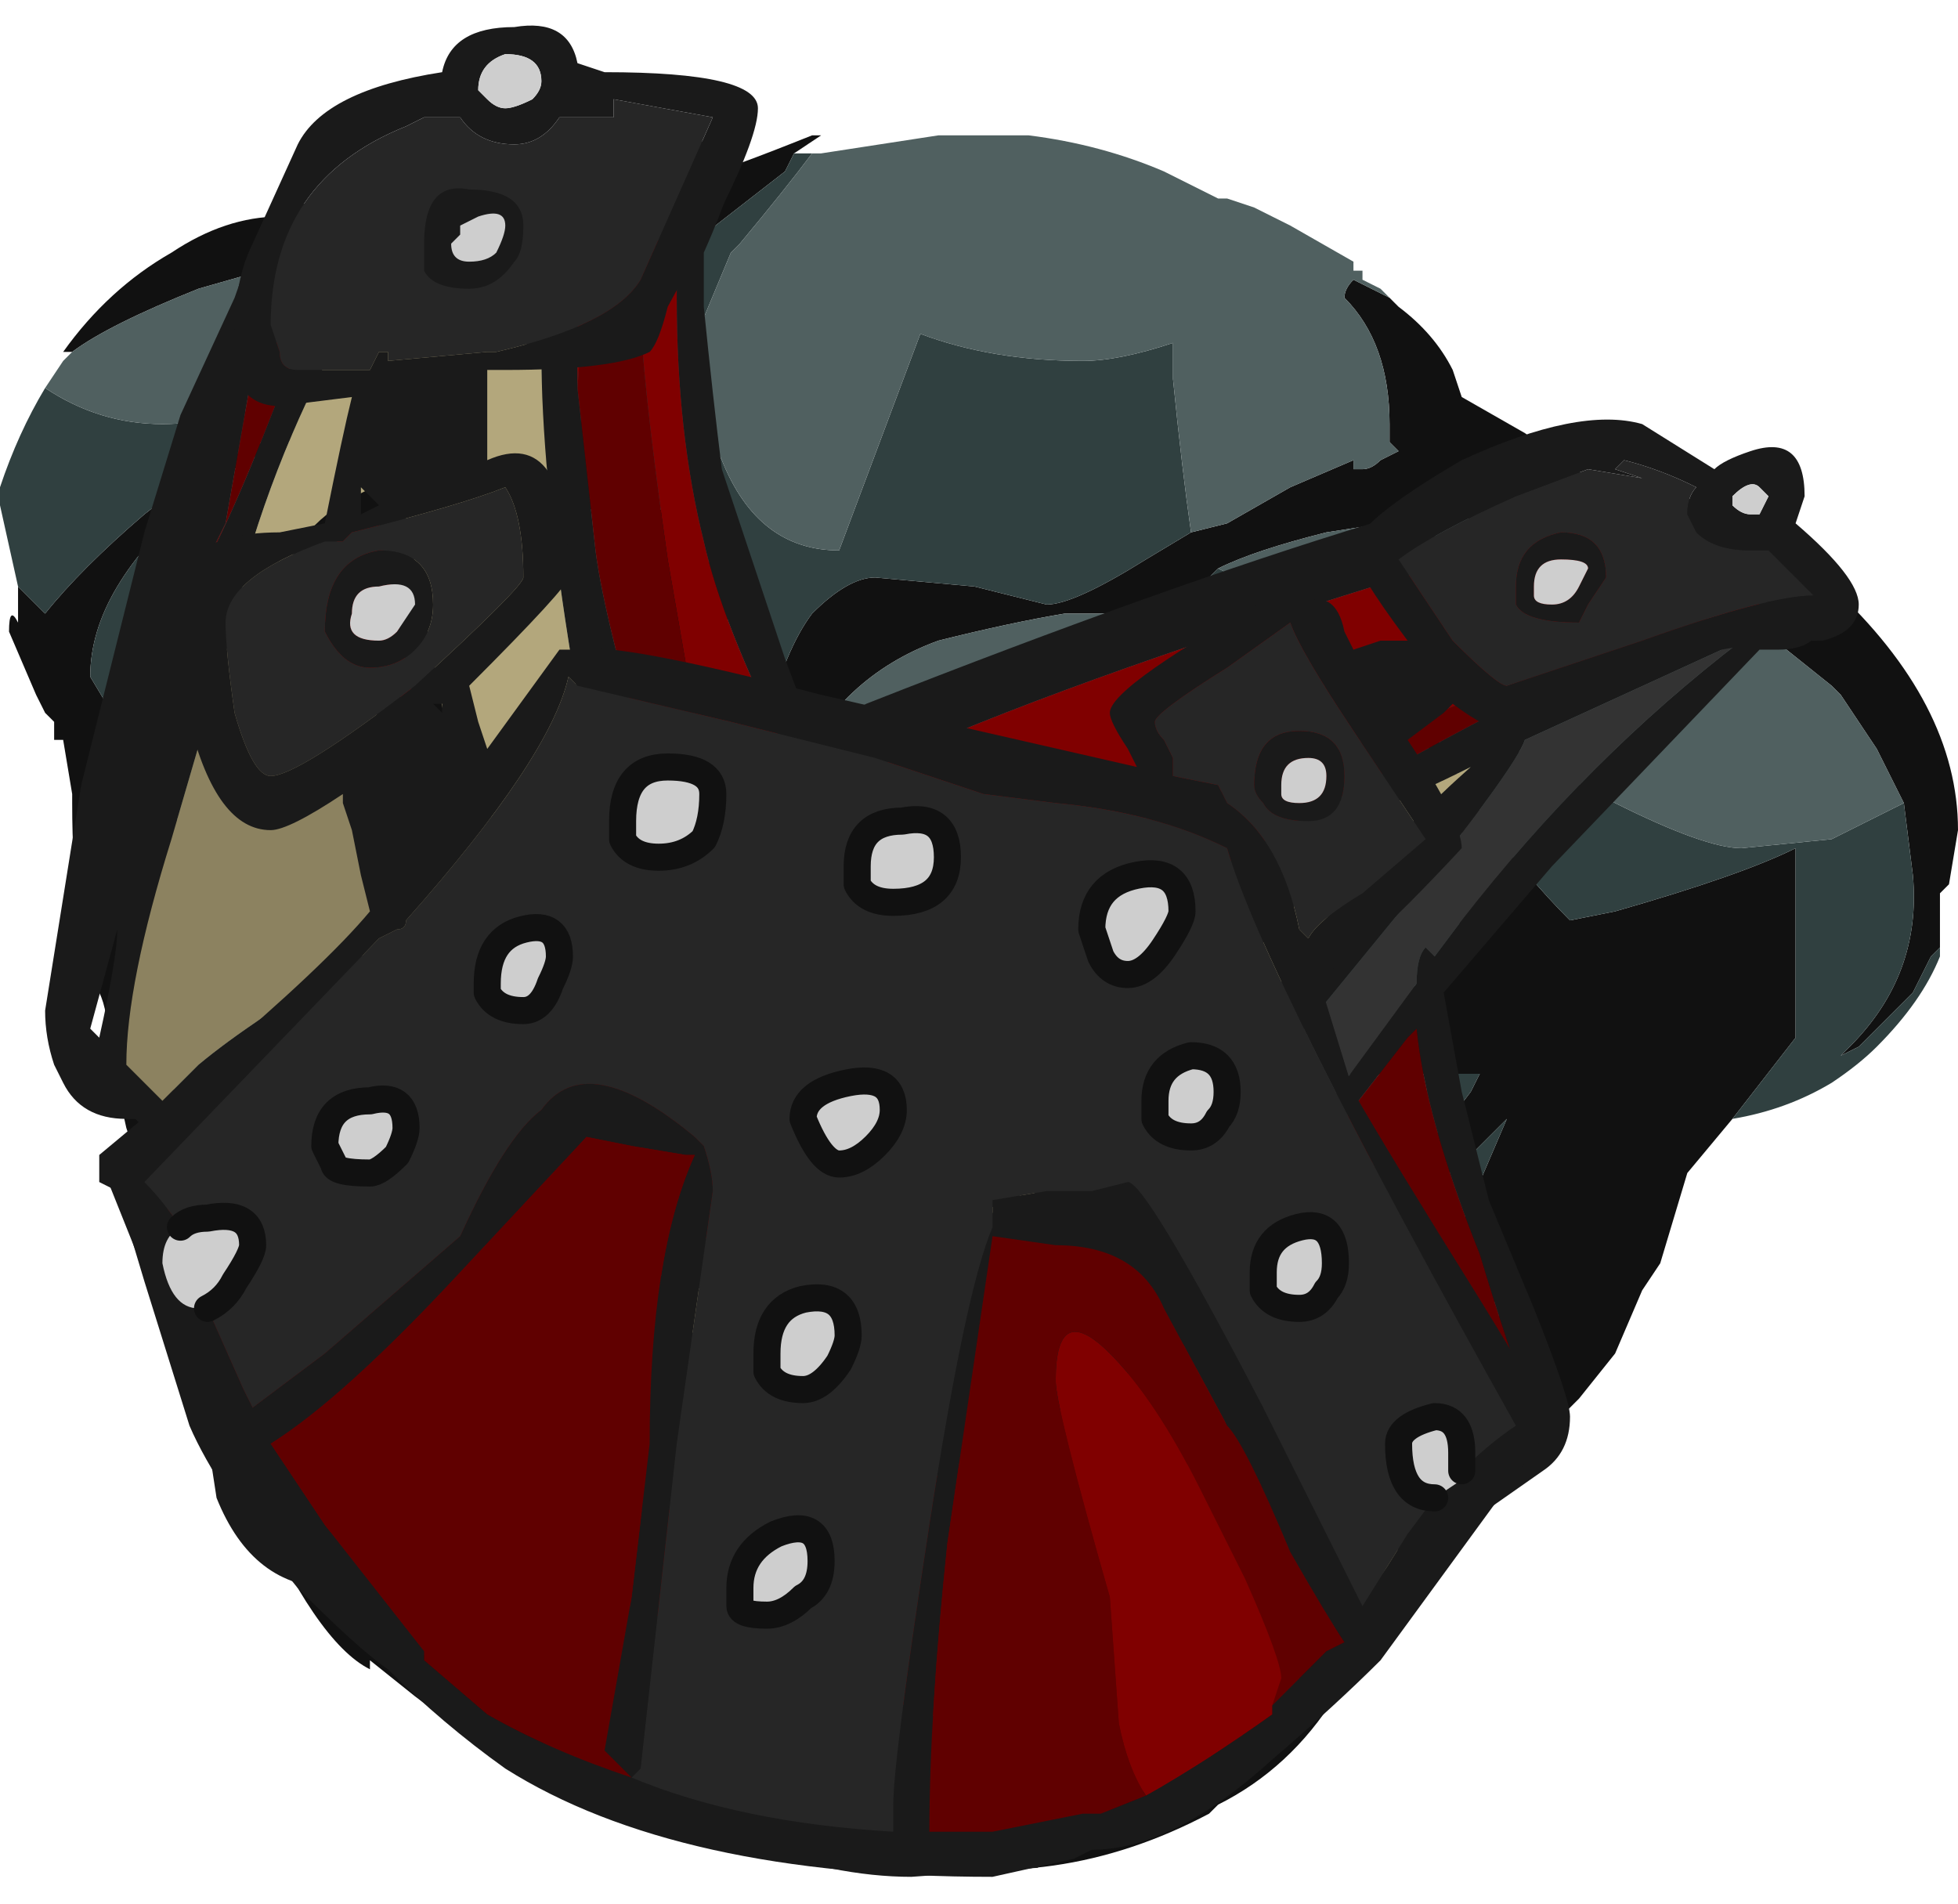 <?xml version="1.0" encoding="UTF-8" standalone="no"?>
<svg xmlns:ffdec="https://www.free-decompiler.com/flash" xmlns:xlink="http://www.w3.org/1999/xlink" ffdec:objectType="frame" height="73.85px" width="75.95px" xmlns="http://www.w3.org/2000/svg">
  <g transform="matrix(1.0, 0.0, 0.0, 1.0, 37.1, 36.4)">
    <use ffdec:characterId="2086" height="67.2" transform="matrix(1.0, 0.0, 0.0, 1.0, -37.1, -31.15)" width="75.95" xlink:href="#sprite0"/>
    <use ffdec:characterId="2093" height="10.55" transform="matrix(7.0, 0.0, 0.0, 7.0, -36.4, -36.4)" width="10.35" xlink:href="#shape1"/>
  </g>
  <defs>
    <g id="sprite0" transform="matrix(1.0, 0.0, 0.0, 1.0, 37.1, 31.15)">
      <use ffdec:characterId="2085" height="9.6" transform="matrix(7.0, 0.0, 0.0, 7.0, -37.1, -31.15)" width="10.85" xlink:href="#shape0"/>
    </g>
    <g id="shape0" transform="matrix(1.0, 0.0, 0.0, 1.0, 5.3, 4.45)">
      <path d="M1.3 -2.25 L1.5 -2.3 1.85 -2.5 2.2 -2.65 2.2 -2.6 2.25 -2.6 Q2.3 -2.6 2.35 -2.65 L2.45 -2.7 2.4 -2.75 2.4 -2.85 Q2.4 -3.3 2.15 -3.55 2.15 -3.6 2.2 -3.65 L2.4 -3.55 2.45 -3.5 Q2.65 -3.35 2.75 -3.15 L2.8 -3.0 3.15 -2.8 3.5 -2.55 Q4.25 -2.5 4.85 -1.95 5.55 -1.3 5.55 -0.6 L5.5 -0.3 5.45 -0.25 5.45 0.05 5.4 0.1 5.3 0.3 Q5.15 0.45 5.0 0.6 L4.9 0.65 4.95 0.6 Q5.35 0.2 5.3 -0.35 L5.25 -0.75 5.1 -1.05 4.9 -1.35 4.85 -1.4 4.6 -1.6 4.55 -1.65 4.3 -1.85 3.65 -2.15 3.55 -2.2 3.4 -2.2 3.0 -2.3 2.7 -2.35 2.05 -2.25 Q1.65 -2.15 1.45 -2.05 L1.4 -2.0 Q1.15 -1.8 0.85 -1.8 L0.6 -1.8 Q0.3 -1.75 -0.1 -1.65 -0.65 -1.45 -0.9 -0.9 L-0.95 -0.9 -0.95 -0.85 -1.1 -0.55 -1.15 -0.4 -1.25 -0.15 -1.3 -0.05 Q-1.3 0.4 -1.1 0.55 L-1.1 0.6 Q-0.95 0.7 -0.65 0.85 L0.85 0.8 1.75 0.6 1.95 0.55 2.4 0.35 2.8 0.1 Q2.75 -0.1 2.85 -0.3 2.85 -0.5 2.7 -0.85 L2.55 -1.2 2.5 -1.45 2.6 -1.25 Q2.9 -0.6 3.4 -0.1 L3.65 -0.15 Q4.35 -0.35 4.65 -0.5 L4.65 0.55 4.3 1.0 4.05 1.3 3.9 1.8 3.8 1.95 3.65 2.3 3.45 2.55 3.0 3.0 2.55 3.35 Q2.35 3.8 2.1 4.2 1.85 4.6 1.45 4.8 L1.4 4.85 Q0.55 5.3 -0.35 5.1 L-1.0 4.95 Q-1.95 4.9 -2.8 4.35 L-3.0 4.2 -3.25 4.0 -3.25 4.05 Q-3.55 3.9 -3.9 3.1 -4.15 2.5 -4.2 2.15 L-4.2 2.05 Q-4.3 1.75 -4.55 1.25 L-4.55 1.2 -4.6 1.05 -4.7 0.6 Q-4.7 0.4 -4.75 0.3 L-4.75 0.25 Q-4.9 -0.05 -4.9 -0.75 L-4.9 -0.8 -4.95 -1.1 -5.0 -1.1 -5.0 -1.2 -5.05 -1.25 -5.1 -1.35 -5.25 -1.7 Q-5.25 -1.85 -5.2 -1.75 L-5.2 -1.95 -5.05 -1.8 Q-4.85 -2.05 -4.5 -2.35 -4.0 -2.75 -3.65 -2.8 L-3.7 -2.75 -3.75 -2.75 -4.0 -2.6 -4.2 -2.4 -4.25 -2.4 Q-4.5 -2.2 -4.65 -1.95 -4.8 -1.7 -4.8 -1.45 L-4.65 -1.2 -4.55 -1.0 -4.0 -0.2 Q-3.8 0.0 -3.65 0.0 L-3.5 -0.05 -3.0 0.35 Q-2.75 0.5 -2.45 0.6 L-2.5 0.6 -2.35 0.65 -2.25 0.65 -2.95 0.6 -3.05 0.6 -3.4 0.55 -3.95 0.2 -4.05 0.15 -4.15 0.0 -4.2 0.05 -4.2 0.0 -4.25 -0.05 -4.35 -0.05 -4.4 0.05 -4.35 0.15 Q-4.45 0.2 -4.45 0.35 -4.45 0.65 -4.35 0.7 L-4.35 0.8 -4.3 0.95 -4.15 1.25 -4.1 1.25 -4.05 1.3 Q-3.9 1.3 -3.75 1.2 -3.55 1.1 -3.4 1.1 L-3.0 1.2 -2.9 1.2 -3.0 1.25 Q-3.55 1.4 -3.75 1.7 L-3.75 1.75 -3.7 2.1 -3.7 2.3 Q-3.6 2.7 -3.45 3.05 -3.25 3.6 -3.0 3.75 L-2.85 3.85 -2.8 3.95 -2.7 4.05 -2.4 4.3 -1.7 4.5 -1.6 4.55 -1.45 4.6 -1.6 4.0 Q-1.7 3.55 -1.65 3.3 -1.55 2.65 -1.85 2.45 L-2.05 2.3 Q-2.15 2.2 -2.15 2.0 L-2.15 1.7 -2.1 1.6 -2.1 1.4 Q-2.0 0.95 -1.85 0.85 L-1.75 0.9 -1.75 1.25 -1.8 1.3 -1.8 1.5 -1.85 1.6 Q-1.85 1.75 -1.6 2.05 L-1.45 2.2 -1.4 2.3 -1.1 2.7 Q-1.1 2.75 -1.15 2.8 L-1.2 2.8 -1.35 2.95 -1.5 3.05 Q-1.55 3.15 -1.55 3.2 L-1.55 3.8 -1.45 4.2 -1.4 4.55 -1.4 4.65 -1.2 4.65 -1.1 4.7 -0.7 4.8 -0.35 4.8 0.15 4.75 Q0.75 4.7 1.3 4.35 1.8 4.1 1.9 3.8 L1.95 3.8 Q2.2 3.45 2.35 3.1 L2.4 3.0 3.1 1.95 3.1 1.9 2.95 2.05 Q2.75 2.15 2.6 2.15 L2.35 2.15 2.25 2.3 Q2.05 2.6 1.6 2.6 L1.45 2.55 1.35 2.5 Q1.95 2.45 2.1 2.05 L2.1 1.95 2.15 1.55 1.9 1.55 1.9 1.6 1.85 1.65 Q1.75 1.8 1.55 1.9 1.3 2.05 1.0 2.15 L0.9 2.05 0.95 2.05 Q1.35 1.85 1.65 1.5 L2.0 1.05 2.05 1.05 2.05 1.1 Q2.05 1.3 1.95 1.5 2.4 1.45 2.85 0.85 L2.9 0.75 2.55 0.75 2.35 0.75 2.15 0.75 1.75 0.95 Q1.5 1.15 1.2 1.25 L1.05 1.3 0.1 1.35 Q-0.45 1.25 -0.85 0.9 L-1.2 0.85 Q-1.45 0.8 -1.45 0.6 L-1.45 0.5 -1.4 0.45 -1.35 0.25 -1.35 0.0 -1.4 0.0 -1.3 -0.25 -1.3 -0.5 -1.25 -0.5 -1.15 -0.8 -1.15 -0.85 -1.05 -1.2 Q-0.95 -1.6 -0.8 -1.8 -0.6 -2.0 -0.45 -2.0 L0.1 -1.95 0.5 -1.85 Q0.65 -1.85 1.05 -2.1 L1.3 -2.25 M-4.9 -3.25 L-4.95 -3.25 Q-4.7 -3.6 -4.35 -3.8 -4.05 -4.0 -3.75 -4.0 L-3.55 -4.05 Q-2.8 -4.35 -2.0 -4.25 L-1.45 -4.25 -1.45 -4.3 -1.35 -4.25 Q-1.3 -4.25 -0.8 -4.45 L-0.75 -4.45 -0.9 -4.35 -0.95 -4.25 -1.4 -3.9 -1.45 -3.85 -1.65 -3.9 -1.9 -4.0 -1.95 -4.0 -2.0 -3.95 -2.55 -3.95 -2.7 -3.9 Q-2.4 -3.8 -2.4 -3.6 L-2.5 -3.4 -2.55 -3.25 -2.4 -3.15 -2.0 -2.8 Q-1.75 -2.55 -1.65 -2.4 L-1.6 -2.3 Q-1.2 -1.95 -1.2 -1.85 L-1.25 -1.8 -1.3 -1.7 Q-1.45 -1.55 -1.45 -1.3 -1.65 -1.4 -1.6 -1.65 L-1.6 -1.8 -1.65 -1.85 -1.65 -2.0 -1.85 -2.2 -1.9 -2.2 -1.95 -2.3 -2.35 -2.7 -2.5 -2.9 -2.55 -2.95 -2.6 -2.95 -2.9 -3.15 -2.8 -3.2 -2.8 -3.25 -2.75 -3.25 Q-2.65 -3.3 -2.65 -3.4 -2.65 -3.55 -2.95 -3.65 L-3.05 -3.65 -3.1 -3.7 -3.35 -3.75 -3.5 -3.8 -4.2 -3.6 Q-4.7 -3.4 -4.9 -3.25 M3.05 1.0 L2.8 1.25 Q2.55 1.45 2.35 1.5 L2.4 1.65 2.4 1.9 2.75 1.7 3.05 1.0 M-1.5 1.15 L-1.5 1.15 M-2.85 2.2 L-2.85 2.2" fill="#111111" fill-rule="evenodd" stroke="none"/>
      <path d="M-0.8 -4.35 Q-0.95 -4.15 -1.2 -3.85 L-1.25 -3.8 -1.5 -3.2 Q-1.45 -2.95 -1.3 -2.65 -1.1 -2.15 -0.65 -2.15 L-0.2 -3.35 Q0.2 -3.2 0.7 -3.2 0.9 -3.2 1.2 -3.3 L1.2 -3.1 Q1.25 -2.6 1.3 -2.25 L1.05 -2.1 Q0.65 -1.85 0.5 -1.85 L0.1 -1.95 -0.45 -2.0 Q-0.6 -2.0 -0.8 -1.8 -0.95 -1.6 -1.05 -1.2 L-1.15 -0.85 -1.25 -1.1 -1.25 -1.15 Q-1.1 -1.45 -1.1 -1.55 -1.1 -1.7 -1.2 -1.8 L-1.2 -1.85 Q-1.2 -1.95 -1.6 -2.3 L-1.65 -2.4 Q-1.75 -2.55 -2.0 -2.8 L-2.4 -3.15 -2.0 -3.35 -1.75 -3.55 -1.7 -3.55 -1.5 -3.8 -1.45 -3.85 -1.4 -3.9 -0.95 -4.25 -0.9 -4.35 -0.8 -4.35 M2.4 -3.55 L2.45 -3.5 2.4 -3.55 M5.45 -0.25 L5.45 0.1 Q5.35 0.35 5.1 0.6 5.0 0.7 4.85 0.8 4.6 0.95 4.3 1.0 L4.65 0.55 4.65 -0.5 Q4.35 -0.35 3.65 -0.15 L3.4 -0.1 Q2.9 -0.6 2.6 -1.25 L2.5 -1.45 2.55 -1.2 2.7 -0.85 Q2.85 -0.5 2.85 -0.3 2.75 -0.1 2.8 0.1 L2.4 0.35 1.95 0.55 1.75 0.6 0.85 0.8 -0.65 0.85 Q-0.95 0.7 -1.1 0.6 L-1.1 0.55 Q-1.3 0.4 -1.3 -0.05 L-1.25 -0.15 -1.15 -0.4 -1.25 -0.05 Q-1.25 0.3 -0.05 0.3 1.0 0.3 1.9 -0.45 2.2 -0.75 2.4 -0.95 L1.95 -1.8 1.85 -1.95 2.1 -1.8 Q2.45 -1.6 2.85 -1.25 L3.0 -1.1 3.65 -0.75 Q4.15 -0.5 4.35 -0.5 L4.85 -0.55 Q4.95 -0.6 5.05 -0.65 L5.25 -0.75 5.3 -0.35 Q5.35 0.2 4.95 0.6 L4.9 0.65 5.0 0.6 Q5.15 0.45 5.3 0.3 L5.4 0.1 5.45 0.05 5.45 -0.25 M-5.2 -1.95 L-5.3 -2.4 -5.3 -2.5 Q-5.2 -2.8 -5.05 -3.05 -4.75 -2.85 -4.4 -2.85 -4.1 -2.85 -3.7 -3.0 L-3.3 -2.9 -3.7 -2.75 -3.65 -2.8 Q-4.0 -2.75 -4.5 -2.35 -4.85 -2.05 -5.05 -1.8 L-5.2 -1.95 M1.45 -2.05 L1.55 -2.0 1.4 -2.0 1.45 -2.05 M-1.15 -0.8 L-1.25 -0.5 -1.3 -0.5 -1.3 -0.25 -1.4 0.0 -1.35 0.0 -1.35 0.25 -1.4 0.45 -1.45 0.5 Q-1.5 0.5 -1.55 0.6 L-1.6 0.65 -1.6 0.75 -1.95 0.7 -2.45 0.6 Q-2.75 0.5 -3.0 0.35 L-3.5 -0.05 -3.65 0.0 Q-3.8 0.0 -4.0 -0.2 L-4.55 -1.0 -4.65 -1.2 -4.8 -1.45 Q-4.8 -1.7 -4.65 -1.95 -4.5 -2.2 -4.25 -2.4 L-4.25 -2.35 Q-4.35 -2.35 -4.35 -2.0 -4.25 -1.6 -4.05 -1.2 L-4.0 -1.1 -3.9 -1.0 -3.65 -0.6 -3.65 -0.55 Q-3.45 -0.35 -3.0 -0.1 L-3.0 -0.05 -2.75 0.0 Q-2.35 0.25 -2.15 0.25 -1.95 0.25 -1.5 -0.6 L-1.25 -1.1 -1.15 -0.8 M0.1 1.35 L1.05 1.3 1.2 1.25 Q1.05 1.4 1.05 1.5 L1.1 1.55 Q1.45 1.45 1.6 1.35 1.75 1.2 1.75 0.95 L2.15 0.75 2.35 0.75 Q2.1 0.95 2.05 1.0 L2.0 1.05 1.65 1.5 Q1.35 1.85 0.95 2.05 L0.9 2.05 1.0 2.15 Q1.3 2.05 1.55 1.9 L1.45 2.1 1.55 2.15 Q1.75 2.15 1.9 2.0 2.0 1.95 2.0 1.85 2.0 1.6 1.9 1.55 L2.15 1.55 2.1 1.95 2.1 2.05 Q1.95 2.45 1.35 2.5 L1.45 2.55 1.6 2.6 Q2.05 2.6 2.25 2.3 L2.35 2.15 2.6 2.15 Q2.75 2.15 2.95 2.05 L3.1 1.9 3.1 1.95 2.4 3.0 2.35 3.1 Q2.2 3.45 1.95 3.8 L1.9 3.8 Q1.8 4.1 1.3 4.35 0.75 4.7 0.15 4.75 L0.2 4.45 Q0.2 4.2 0.25 4.1 0.35 4.0 0.45 3.6 L0.15 4.0 Q-0.05 4.25 -0.35 4.4 -0.45 4.4 -0.7 4.8 L-1.1 4.7 -1.2 4.65 -1.4 4.65 -1.4 4.55 -1.45 4.2 -1.55 3.8 -1.55 3.2 Q-1.55 3.15 -1.5 3.05 L-1.55 3.25 -1.5 3.4 Q-1.45 3.5 -1.3 3.5 -1.0 3.5 -0.7 3.35 -0.4 3.25 -0.4 3.1 -0.4 2.75 -0.95 2.8 L-1.15 2.8 Q-1.1 2.75 -1.1 2.7 L-1.4 2.3 -1.35 2.3 -1.05 2.35 Q-0.95 2.35 -0.95 2.3 L-0.9 2.15 -0.9 2.0 Q-1.15 1.7 -1.4 1.5 L-1.6 1.45 -1.7 1.45 -1.8 1.5 -1.8 1.3 -1.75 1.25 -1.75 0.9 -1.85 0.85 Q-2.0 0.95 -2.1 1.4 L-2.1 1.6 Q-2.1 1.2 -2.65 1.25 -2.9 1.3 -3.0 1.45 -3.15 1.55 -3.15 1.65 -3.15 1.8 -3.0 1.85 L-2.95 1.85 -2.4 1.9 Q-2.25 1.9 -2.15 1.75 L-2.15 1.7 -2.15 2.0 Q-2.15 2.2 -2.05 2.3 L-1.85 2.45 Q-1.55 2.65 -1.65 3.3 -1.7 3.55 -1.6 4.0 L-1.45 4.6 -1.6 4.55 -1.7 4.5 -2.4 4.3 -2.7 4.05 -2.8 3.95 -2.85 3.85 -3.0 3.75 Q-3.25 3.6 -3.45 3.05 -3.6 2.7 -3.7 2.3 L-3.7 2.1 -3.75 1.75 -3.75 1.7 Q-3.55 1.4 -3.0 1.25 L-2.9 1.2 -3.0 1.2 -3.4 1.1 Q-3.55 1.1 -3.75 1.2 -3.9 1.3 -4.05 1.3 L-4.1 1.25 -4.15 1.25 -4.3 0.95 -4.2 0.85 Q-4.0 0.75 -3.95 0.75 L-3.25 0.75 Q-3.1 0.7 -3.0 0.65 L-2.95 0.6 -2.25 0.65 -1.9 0.75 -1.6 0.8 -1.75 0.95 -1.75 1.0 -1.6 0.95 -0.95 1.5 Q-0.15 2.1 0.1 2.1 0.3 2.1 0.55 1.8 L0.65 1.75 0.95 2.05 0.65 1.7 0.85 1.45 Q0.4 1.45 0.1 1.35 M2.55 0.75 L2.9 0.75 2.85 0.85 Q2.4 1.45 1.95 1.5 2.05 1.3 2.05 1.1 L2.05 1.15 2.2 1.15 Q2.45 1.05 2.6 0.85 L2.7 0.75 2.55 0.75 M3.05 1.0 L2.75 1.7 2.4 1.9 2.4 1.65 2.35 1.5 Q2.55 1.45 2.8 1.25 L3.05 1.0 M-1.85 -2.2 L-1.9 -2.2 -1.85 -2.2 M-1.5 1.15 L-1.5 1.15 M-2.85 2.2 L-2.85 2.2 M-2.1 3.05 Q-2.0 3.05 -1.9 2.9 -1.85 2.85 -1.85 2.75 -1.85 2.35 -2.4 2.3 -2.95 2.25 -2.95 2.5 L-2.6 2.75 Q-2.25 3.05 -2.1 3.05" fill="#304040" fill-rule="evenodd" stroke="none"/>
      <path d="M-0.8 -4.35 L-0.75 -4.35 -0.1 -4.45 0.4 -4.45 Q0.8 -4.4 1.15 -4.25 L1.45 -4.1 1.5 -4.1 1.65 -4.05 1.85 -3.95 2.2 -3.75 2.2 -3.7 2.25 -3.7 2.25 -3.65 2.35 -3.6 2.4 -3.55 2.2 -3.65 Q2.15 -3.6 2.15 -3.55 2.4 -3.3 2.4 -2.85 L2.4 -2.75 2.45 -2.7 2.35 -2.65 Q2.3 -2.6 2.25 -2.6 L2.2 -2.6 2.2 -2.65 1.85 -2.5 1.5 -2.3 1.3 -2.25 Q1.25 -2.6 1.2 -3.1 L1.2 -3.3 Q0.9 -3.2 0.7 -3.2 0.2 -3.2 -0.2 -3.35 L-0.65 -2.15 Q-1.1 -2.15 -1.3 -2.65 -1.45 -2.95 -1.5 -3.2 L-1.25 -3.8 -1.2 -3.85 Q-0.95 -4.15 -0.8 -4.35 M-5.05 -3.05 L-4.95 -3.2 -4.9 -3.25 Q-4.7 -3.4 -4.2 -3.6 L-3.5 -3.8 -3.35 -3.75 -3.1 -3.7 -3.05 -3.65 -2.95 -3.65 Q-2.65 -3.55 -2.65 -3.4 -2.65 -3.3 -2.75 -3.25 L-2.8 -3.25 -2.8 -3.2 -2.9 -3.15 -2.6 -2.95 -2.55 -2.95 -2.5 -2.9 -2.35 -2.7 -1.95 -2.3 -1.9 -2.2 -1.85 -2.2 -1.65 -2.0 -1.65 -1.85 -1.6 -1.8 -1.6 -1.65 Q-1.65 -1.4 -1.45 -1.3 -1.45 -1.55 -1.3 -1.7 L-1.25 -1.8 -1.2 -1.85 -1.2 -1.8 Q-1.1 -1.7 -1.1 -1.55 -1.1 -1.45 -1.25 -1.15 L-1.25 -1.1 -1.15 -0.85 -1.15 -0.8 -1.25 -1.1 -1.5 -0.6 Q-1.95 0.25 -2.15 0.25 -2.35 0.25 -2.75 0.0 L-3.0 -0.05 -3.0 -0.1 Q-3.45 -0.35 -3.65 -0.55 L-3.65 -0.6 -3.9 -1.0 -4.0 -1.1 -4.05 -1.2 Q-4.25 -1.6 -4.35 -2.0 -4.35 -2.35 -4.25 -2.35 L-4.25 -2.4 -4.2 -2.4 -4.0 -2.6 -3.75 -2.75 -3.7 -2.75 -3.3 -2.9 -3.7 -3.0 Q-4.1 -2.85 -4.4 -2.85 -4.75 -2.85 -5.05 -3.05 M1.45 -2.05 Q1.65 -2.15 2.05 -2.25 L2.7 -2.35 3.0 -2.3 3.4 -2.2 3.55 -2.2 3.65 -2.15 4.3 -1.85 4.55 -1.65 4.6 -1.6 4.85 -1.4 4.9 -1.35 5.1 -1.05 5.25 -0.75 5.05 -0.65 Q4.95 -0.6 4.85 -0.55 L4.35 -0.5 Q4.15 -0.5 3.65 -0.75 L3.0 -1.1 2.85 -1.25 Q2.45 -1.6 2.1 -1.8 L1.85 -1.95 1.95 -1.8 2.4 -0.95 Q2.2 -0.75 1.9 -0.45 1.0 0.3 -0.05 0.3 -1.25 0.3 -1.25 -0.05 L-1.15 -0.4 -1.1 -0.55 -0.95 -0.85 -0.95 -0.9 -0.9 -0.9 Q-0.65 -1.45 -0.1 -1.65 0.3 -1.75 0.6 -1.8 L0.85 -1.8 Q1.15 -1.8 1.4 -2.0 L1.55 -2.0 1.45 -2.05 M-1.45 0.5 L-1.45 0.6 Q-1.45 0.8 -1.2 0.85 L-0.85 0.9 Q-0.45 1.25 0.1 1.35 0.4 1.45 0.85 1.45 L0.65 1.7 0.95 2.05 0.65 1.75 0.55 1.8 Q0.3 2.1 0.1 2.1 -0.15 2.1 -0.95 1.5 L-1.6 0.95 -1.75 1.0 -1.75 0.95 -1.6 0.8 -1.9 0.75 -2.25 0.65 -2.35 0.65 -2.5 0.6 -2.45 0.6 -1.95 0.7 -1.6 0.75 -1.6 0.65 -1.55 0.6 Q-1.5 0.5 -1.45 0.5 M1.2 1.25 Q1.5 1.15 1.75 0.95 1.75 1.2 1.6 1.35 1.45 1.45 1.1 1.55 L1.05 1.5 Q1.05 1.4 1.2 1.25 M2.35 0.75 L2.55 0.75 2.7 0.75 2.6 0.85 Q2.45 1.05 2.2 1.15 L2.05 1.15 2.05 1.1 2.05 1.05 2.0 1.05 2.05 1.0 Q2.1 0.95 2.35 0.75 M1.55 1.9 Q1.75 1.8 1.85 1.65 L1.9 1.6 1.9 1.55 Q2.0 1.6 2.0 1.85 2.0 1.95 1.9 2.0 1.75 2.15 1.55 2.15 L1.45 2.1 1.55 1.9 M0.15 4.75 L-0.35 4.8 -0.7 4.8 Q-0.45 4.4 -0.35 4.4 -0.05 4.25 0.15 4.0 L0.45 3.6 Q0.35 4.0 0.25 4.1 0.2 4.2 0.2 4.45 L0.15 4.75 M-1.5 3.05 L-1.35 2.95 -1.2 2.8 -1.15 2.8 -0.95 2.8 Q-0.4 2.75 -0.4 3.1 -0.4 3.25 -0.7 3.35 -1.0 3.5 -1.3 3.5 -1.45 3.5 -1.5 3.4 L-1.55 3.25 -1.5 3.05 M-1.4 2.3 L-1.45 2.2 -1.6 2.05 Q-1.85 1.75 -1.85 1.6 L-1.8 1.5 -1.7 1.45 -1.6 1.45 -1.4 1.5 Q-1.15 1.7 -0.9 2.0 L-0.9 2.15 -0.95 2.3 Q-0.95 2.35 -1.05 2.35 L-1.35 2.3 -1.4 2.3 M-2.1 1.6 L-2.15 1.7 -2.15 1.75 Q-2.25 1.9 -2.4 1.9 L-2.95 1.85 -3.0 1.85 Q-3.15 1.8 -3.15 1.65 -3.15 1.55 -3.0 1.45 -2.9 1.3 -2.65 1.25 -2.1 1.2 -2.1 1.6 M-4.3 0.95 L-4.35 0.8 -4.35 0.7 Q-4.45 0.65 -4.45 0.35 -4.45 0.2 -4.35 0.15 L-4.4 0.05 -4.35 -0.05 -4.25 -0.05 -4.2 0.0 -4.2 0.05 -4.15 0.0 -4.05 0.15 -3.95 0.2 -3.4 0.55 -3.05 0.6 -2.95 0.6 -3.0 0.65 Q-3.1 0.7 -3.25 0.75 L-3.95 0.75 Q-4.0 0.75 -4.2 0.85 L-4.3 0.95 M-2.4 -3.15 L-2.55 -3.25 -2.5 -3.4 -2.4 -3.6 Q-2.4 -3.8 -2.7 -3.9 L-2.55 -3.95 -2.0 -3.95 -1.95 -4.0 -1.9 -4.0 -1.65 -3.9 -1.45 -3.85 -1.5 -3.8 -1.7 -3.55 -1.75 -3.55 -2.0 -3.35 -2.4 -3.15 M-2.1 3.05 Q-2.25 3.05 -2.6 2.75 L-2.95 2.5 Q-2.95 2.25 -2.4 2.3 -1.85 2.35 -1.85 2.75 -1.85 2.85 -1.9 2.9 -2.0 3.05 -2.1 3.05" fill="#506060" fill-rule="evenodd" stroke="none"/>
    </g>
    <g id="shape1" transform="matrix(1.0, 0.0, 0.0, 1.0, 5.2, 5.2)">
      <path d="M4.45 -1.85 L3.6 -2.4 Q3.6 -2.35 2.15 -1.9 0.4 -1.35 -0.55 -0.9 L-4.45 1.3 -3.7 3.2 -3.55 3.35 -2.15 2.3 0.0 0.5 0.15 0.4 Q1.6 -0.5 2.7 -1.1 3.9 -1.75 4.45 -1.8 L4.45 -1.85 M1.25 1.05 L2.0 -0.05 Q2.4 -0.55 2.85 -0.95 2.55 -0.8 2.3 -0.7 L0.6 1.35 0.45 1.4 0.3 1.5 -0.45 1.65 -1.3 1.85 -1.65 2.1 -1.5 2.2 1.25 1.05 M4.8 -1.8 Q4.8 -1.6 4.55 -1.6 L4.45 -1.6 3.3 -0.4 2.7 0.3 2.8 0.85 2.95 1.45 3.2 2.05 Q3.4 2.55 3.4 2.65 3.4 2.85 3.25 2.95 L2.75 3.3 0.45 5.15 -0.25 5.2 Q-1.1 5.2 -2.3 4.45 L-3.45 3.6 Q-3.9 3.6 -4.1 3.1 L-4.2 2.45 -4.5 1.85 -4.7 1.35 -4.5 1.05 -4.55 1.0 -4.6 1.0 Q-4.85 1.0 -4.95 0.8 L-5.0 0.7 Q-5.05 0.55 -5.05 0.4 L-4.85 -0.85 -4.5 -2.25 -4.3 -2.9 -4.0 -3.55 Q-3.9 -3.85 -3.75 -4.05 L-1.2 -4.45 Q-1.2 -4.25 -1.4 -3.8 L-1.4 -3.5 Q-1.35 -3.0 -1.3 -2.6 -1.2 -2.3 -0.95 -1.55 L-0.8 -1.15 -0.5 -1.3 Q1.15 -1.95 2.3 -2.3 L4.8 -1.8 M3.15 -1.1 Q3.1 -0.95 2.5 -0.2 L1.6 0.9 2.0 1.0 2.55 0.25 Q2.55 0.1 2.6 0.05 L2.65 0.1 2.8 -0.1 Q3.5 -1.0 4.35 -1.65 L3.15 -1.1 M-2.4 -0.4 L-1.9 -0.65 Q-2.05 -1.0 -2.15 -1.65 -2.3 -2.6 -2.3 -3.25 L-3.2 -3.7 Q-3.65 -3.0 -3.9 -2.2 L-4.0 -1.75 -4.35 -0.55 Q-4.6 0.25 -4.6 0.7 L-4.4 0.9 -4.2 0.7 Q-3.9 0.45 -3.3 0.1 L-2.4 -0.4 M-1.55 -3.85 L-2.1 -3.95 -2.1 -3.05 -2.0 -2.15 Q-1.95 -1.75 -1.65 -0.75 L-1.4 -0.85 -0.95 -1.05 Q-1.3 -1.75 -1.4 -2.2 -1.55 -2.8 -1.55 -3.55 L-1.55 -3.85 M-3.35 -3.8 L-3.9 -3.15 -4.05 -2.3 -4.2 -2.0 Q-4.0 -2.35 -3.7 -3.15 L-3.35 -3.8 M-2.7 3.2 L-3.05 3.25 1.1 4.75 1.6 4.4 1.9 4.1 1.35 2.2 -0.15 3.0 -1.15 3.15 -2.7 3.2 M-4.75 0.55 Q-4.65 0.1 -4.65 -0.05 L-4.8 0.5 -4.75 0.55 M2.55 0.5 L2.5 0.55 2.15 1.0 3.2 2.65 Q3.05 2.25 2.9 1.75 2.6 1.0 2.55 0.5 M1.65 1.65 L2.15 3.45 2.3 3.6 2.45 3.4 1.65 1.65" fill="#1a1a1a" fill-rule="evenodd" stroke="none"/>
      <path d="M4.45 -1.85 L3.7 -1.65 2.4 -1.15 -4.45 1.3 -0.55 -0.9 Q0.4 -1.35 2.15 -1.9 3.6 -2.35 3.6 -2.4 L4.45 -1.85 M-3.7 3.2 L-3.55 3.35 -3.7 3.2 M-2.15 2.3 L0.0 0.5 -2.15 2.3 M-3.65 -2.0 Q-3.55 -2.3 -3.15 -2.45 L-2.9 -1.15 -3.7 -1.6 -3.7 -1.8 -3.65 -2.0 M-2.1 -3.95 L-2.05 -3.75 -2.1 -3.05 -2.1 -3.95 M-1.4 -0.85 L-1.4 -0.95 -1.6 -2.1 Q-1.75 -3.15 -1.75 -3.5 L-1.55 -3.85 -1.55 -3.55 Q-1.55 -2.8 -1.4 -2.2 -1.3 -1.75 -0.95 -1.05 L-1.4 -0.85 M-3.9 -3.15 L-3.35 -3.8 -3.9 -3.15 M-3.05 3.25 L-2.7 3.2 -3.05 3.25 M-1.15 3.15 L-0.15 3.0 -1.15 3.15 M1.35 2.2 L1.9 4.1 1.6 4.4 1.1 4.75 1.35 2.2" fill="#800000" fill-rule="evenodd" stroke="none"/>
      <path d="M3.15 -1.1 L4.35 -1.65 Q3.5 -1.0 2.8 -0.1 L2.65 0.1 2.6 0.05 Q2.55 0.1 2.55 0.25 L2.0 1.0 1.6 0.9 2.5 -0.2 Q3.1 -0.95 3.15 -1.1" fill="#333333" fill-rule="evenodd" stroke="none"/>
      <path d="M0.6 1.35 L2.3 -0.7 Q2.55 -0.8 2.85 -0.95 2.4 -0.55 2.0 -0.05 L1.25 1.05 0.6 1.35 M-1.5 2.2 L-1.65 2.1 -1.5 2.2 M-1.3 1.85 L-0.45 1.65 -1.3 1.85 M0.3 1.5 L0.45 1.4 0.3 1.5 M-3.9 -2.2 Q-3.65 -3.0 -3.2 -3.7 L-2.3 -3.25 Q-2.3 -2.6 -2.15 -1.65 -2.05 -1.0 -1.9 -0.65 L-2.4 -0.4 -2.9 -1.15 -3.15 -2.45 Q-3.55 -2.3 -3.65 -2.0 L-3.9 -2.2 M1.65 1.65 L2.45 3.4 1.65 1.65 M2.3 3.6 L2.15 3.45 2.3 3.6" fill="#b3a77c" fill-rule="evenodd" stroke="none"/>
      <path d="M0.6 1.35 L1.25 1.05 -1.5 2.2 -1.65 2.1 -1.3 1.85 -0.45 1.65 0.3 1.5 0.45 1.4 0.6 1.35 M-3.9 -2.2 L-3.65 -2.0 -3.7 -1.8 -3.7 -1.6 -2.9 -1.15 -2.4 -0.4 -3.3 0.1 Q-3.9 0.45 -4.2 0.7 L-4.4 0.9 -4.6 0.7 Q-4.6 0.25 -4.35 -0.55 L-4.0 -1.75 -3.9 -2.2 M2.15 3.45 L1.65 1.65 2.45 3.4 2.3 3.6 2.15 3.45" fill="#8c8260" fill-rule="evenodd" stroke="none"/>
      <path d="M-4.45 1.3 L2.4 -1.15 3.7 -1.65 4.45 -1.85 4.45 -1.8 Q3.9 -1.75 2.7 -1.1 1.6 -0.5 0.15 0.4 L0.0 0.5 -2.15 2.3 -3.55 3.35 -3.7 3.2 -4.45 1.3 M-2.1 -3.95 L-1.55 -3.85 -1.75 -3.5 Q-1.75 -3.15 -1.6 -2.1 L-1.4 -0.95 -1.4 -0.85 -1.65 -0.75 Q-1.95 -1.75 -2.0 -2.15 L-2.1 -3.05 -2.05 -3.75 -2.1 -3.95 M-3.9 -3.15 L-3.35 -3.8 -3.7 -3.15 Q-4.0 -2.35 -4.2 -2.0 L-4.05 -2.3 -3.9 -3.15 M-3.05 3.25 L-2.7 3.2 -1.15 3.15 -0.15 3.0 1.35 2.2 1.1 4.75 -3.05 3.25 M1.9 4.1 L1.6 4.4 1.9 4.1 M2.55 0.5 Q2.6 1.0 2.9 1.75 3.05 2.25 3.2 2.65 L2.15 1.0 2.5 0.55 2.55 0.5" fill="#600000" fill-rule="evenodd" stroke="none"/>
      <path d="M-3.65 -2.0 Q-3.55 -2.3 -3.15 -2.45 L-2.9 -1.15 -3.7 -1.6 -3.7 -1.8 -3.65 -2.0 Z" fill="none" stroke="#111111" stroke-linecap="round" stroke-linejoin="round" stroke-width="0.15"/>
      <path d="M1.9 -1.85 Q2.1 -1.95 2.15 -1.7 L2.2 -1.6 2.35 -1.65 2.5 -1.65 Q2.2 -2.05 2.2 -2.15 2.2 -2.3 2.8 -2.65 3.45 -2.95 3.8 -2.85 L4.2 -2.6 Q4.25 -2.65 4.4 -2.7 4.7 -2.8 4.7 -2.45 L4.65 -2.3 Q5.0 -2.0 5.0 -1.85 5.0 -1.7 4.8 -1.65 4.3 -1.65 3.85 -1.5 L3.05 -1.15 Q2.95 -1.15 2.75 -1.3 L2.7 -1.25 2.5 -1.1 Q2.8 -0.65 2.8 -0.5 2.15 0.2 2.0 0.2 L2.2 0.85 Q2.4 1.2 2.9 2.0 3.3 2.65 3.3 2.7 L2.35 4.0 Q2.1 4.25 1.75 4.55 1.2 5.05 0.75 5.05 L0.65 5.1 0.2 5.2 Q-1.55 5.2 -2.5 4.6 -2.85 4.35 -3.15 4.05 -3.3 3.95 -3.65 3.6 -4.1 3.05 -4.25 2.7 L-4.5 1.9 -4.65 1.4 -4.75 1.35 -4.75 1.2 -4.15 0.7 Q-3.5 0.15 -3.25 -0.15 L-3.3 -0.35 -3.35 -0.6 -3.4 -0.75 -3.4 -0.8 Q-3.7 -0.6 -3.8 -0.6 -4.1 -0.6 -4.25 -1.2 -4.3 -1.45 -4.3 -1.75 -4.3 -2.0 -4.25 -2.1 -4.1 -2.25 -3.75 -2.25 L-3.5 -2.3 Q-3.4 -2.8 -3.35 -3.0 L-3.75 -2.95 Q-3.95 -2.95 -4.0 -3.15 L-4.0 -3.35 Q-4.0 -3.65 -3.9 -3.85 L-3.65 -4.4 Q-3.5 -4.7 -2.85 -4.8 -2.8 -5.05 -2.45 -5.05 -2.15 -5.1 -2.1 -4.85 L-1.95 -4.8 Q-1.1 -4.8 -1.1 -4.6 -1.1 -4.45 -1.3 -4.05 L-1.6 -3.5 Q-1.65 -3.3 -1.7 -3.25 -1.9 -3.15 -2.5 -3.15 L-2.6 -3.15 -2.6 -2.65 Q-2.15 -2.85 -2.15 -2.0 -2.15 -1.95 -2.7 -1.4 L-2.65 -1.2 -2.6 -1.05 -2.2 -1.6 -2.1 -1.6 Q-1.9 -1.65 -0.75 -1.35 L1.0 -0.95 0.95 -1.05 Q0.85 -1.2 0.85 -1.25 0.85 -1.4 1.85 -1.95 1.9 -1.95 1.9 -1.85 M1.2 -0.9 L1.45 -0.85 1.5 -0.75 Q1.8 -0.55 1.9 -0.05 L1.95 0.0 Q2.0 -0.1 2.25 -0.25 L2.6 -0.55 2.2 -1.15 Q1.9 -1.6 1.85 -1.75 L1.5 -1.5 Q1.1 -1.25 1.1 -1.2 1.1 -1.15 1.15 -1.1 L1.2 -1.0 1.2 -0.9 M2.8 2.95 Q2.95 2.8 3.1 2.7 1.7 0.2 1.5 -0.5 1.1 -0.7 0.55 -0.75 L0.15 -0.8 -0.45 -1.0 -1.25 -1.2 -2.1 -1.4 -2.15 -1.45 Q-2.25 -1.0 -3.05 -0.1 -3.05 -0.05 -3.1 -0.05 L-3.2 0.0 -4.5 1.35 Q-4.4 1.45 -4.3 1.6 -4.4 1.65 -4.4 1.8 -4.35 2.05 -4.2 2.05 L-4.15 2.05 -3.95 2.5 -3.9 2.6 -3.5 2.3 -2.75 1.65 Q-2.5 1.1 -2.3 0.95 -2.05 0.6 -1.45 1.1 L-1.4 1.15 Q-1.35 1.3 -1.35 1.4 L-1.55 2.8 -1.75 4.6 -1.8 4.65 Q-1.2 4.9 -0.35 4.95 L-0.35 4.8 Q-0.35 4.55 -0.15 3.25 0.05 1.95 0.2 1.6 L0.2 1.45 0.5 1.4 0.75 1.4 0.95 1.35 Q1.05 1.35 1.7 2.6 L2.25 3.7 2.5 3.3 2.65 3.1 2.8 3.0 2.8 2.95 M2.15 -0.9 Q2.15 -0.65 1.95 -0.65 1.75 -0.65 1.7 -0.75 1.65 -0.8 1.65 -0.85 1.65 -1.15 1.9 -1.15 2.15 -1.15 2.15 -0.9 M2.05 -0.9 Q2.05 -1.0 1.95 -1.0 1.8 -1.0 1.8 -0.85 L1.8 -0.8 Q1.8 -0.75 1.9 -0.75 2.05 -0.75 2.05 -0.9 M2.75 -1.65 Q3.0 -1.4 3.05 -1.4 L3.8 -1.65 Q4.5 -1.9 4.75 -1.9 L4.5 -2.15 4.4 -2.15 Q4.2 -2.15 4.1 -2.25 L4.05 -2.35 Q4.05 -2.45 4.1 -2.5 3.9 -2.6 3.7 -2.65 L3.65 -2.6 3.8 -2.55 3.5 -2.6 3.1 -2.45 Q2.65 -2.25 2.45 -2.1 2.55 -1.95 2.75 -1.65 M4.45 -2.35 L4.5 -2.45 4.45 -2.5 Q4.4 -2.55 4.3 -2.45 L4.3 -2.4 Q4.35 -2.35 4.4 -2.35 L4.45 -2.35 M3.2 -1.95 L3.2 -1.9 Q3.2 -1.85 3.3 -1.85 3.4 -1.85 3.45 -1.95 L3.5 -2.05 Q3.5 -2.1 3.35 -2.1 3.2 -2.1 3.2 -1.95 M3.1 -1.95 Q3.1 -2.2 3.35 -2.25 3.6 -2.25 3.6 -2.0 L3.5 -1.85 3.45 -1.75 Q3.15 -1.75 3.1 -1.85 L3.1 -1.95 M1.75 4.25 L2.05 3.95 2.15 3.9 Q2.05 3.75 1.85 3.4 1.6 2.8 1.5 2.7 L1.15 2.05 Q1.0 1.7 0.55 1.7 L0.2 1.65 -0.05 3.35 Q-0.15 4.3 -0.15 4.95 L0.2 4.95 0.7 4.85 0.8 4.85 1.05 4.75 Q1.4 4.55 1.75 4.3 L1.75 4.25 M-1.9 -4.55 L-2.2 -4.55 Q-2.3 -4.4 -2.45 -4.4 -2.65 -4.4 -2.75 -4.55 L-2.95 -4.55 -3.05 -4.5 Q-3.8 -4.2 -3.8 -3.4 L-3.75 -3.25 Q-3.75 -3.15 -3.65 -3.15 L-3.25 -3.15 -3.2 -3.25 -3.15 -3.25 -3.15 -3.2 -2.6 -3.25 -2.55 -3.25 Q-1.9 -3.4 -1.75 -3.65 L-1.35 -4.55 -1.9 -4.65 -1.9 -4.55 M-2.15 -4.7 L-2.15 -4.7 M-2.6 -4.65 Q-2.55 -4.6 -2.5 -4.6 -2.45 -4.6 -2.35 -4.65 -2.3 -4.7 -2.3 -4.75 -2.3 -4.9 -2.5 -4.9 -2.65 -4.85 -2.65 -4.7 L-2.6 -4.65 M-2.7 -3.75 Q-2.6 -3.75 -2.55 -3.8 -2.5 -3.9 -2.5 -3.95 -2.5 -4.05 -2.65 -4.0 L-2.75 -3.95 -2.75 -3.9 -2.8 -3.85 Q-2.8 -3.75 -2.7 -3.75 M-2.45 -3.75 Q-2.55 -3.6 -2.7 -3.6 -2.9 -3.6 -2.95 -3.7 L-2.95 -3.85 Q-2.95 -4.2 -2.7 -4.15 -2.4 -4.15 -2.4 -3.95 -2.4 -3.8 -2.45 -3.75 M-3.1 -3.05 L-3.15 -3.05 -3.1 -3.05 M-3.3 -2.35 L-3.2 -2.4 -3.3 -2.5 -3.3 -2.35 M-3.4 -2.2 L-3.5 -2.2 Q-4.05 -2.0 -4.05 -1.75 -4.05 -1.6 -4.0 -1.25 -3.9 -0.9 -3.8 -0.9 -3.65 -0.9 -3.0 -1.4 -2.4 -1.95 -2.4 -2.0 -2.4 -2.35 -2.5 -2.5 -2.75 -2.4 -3.35 -2.25 L-3.4 -2.2 M-3.0 -1.85 Q-3.0 -2.0 -3.2 -1.95 -3.35 -1.95 -3.35 -1.8 -3.4 -1.65 -3.2 -1.65 -3.15 -1.65 -3.1 -1.7 L-3.0 -1.85 M-2.9 -1.85 Q-2.9 -1.7 -3.0 -1.6 -3.1 -1.5 -3.25 -1.5 -3.4 -1.5 -3.5 -1.7 -3.5 -2.1 -3.2 -2.15 -2.9 -2.15 -2.9 -1.85 M-2.85 -1.3 L-2.9 -1.3 -2.85 -1.25 -2.85 -1.3 M-1.5 1.2 L-1.8 1.15 -2.05 1.1 -2.75 1.85 Q-3.4 2.55 -3.8 2.8 L-3.5 3.25 -2.95 3.95 -2.95 4.0 -2.6 4.3 Q-2.25 4.5 -1.8 4.65 L-1.95 4.5 -1.8 3.65 -1.7 2.8 Q-1.7 1.75 -1.45 1.2 L-1.5 1.2" fill="#1a1a1a" fill-rule="evenodd" stroke="none"/>
      <path d="M-4.3 1.6 Q-4.4 1.45 -4.5 1.35 L-3.2 0.0 -3.1 -0.05 Q-3.05 -0.05 -3.05 -0.1 -2.25 -1.0 -2.15 -1.45 L-2.1 -1.4 -1.25 -1.2 -0.45 -1.0 0.15 -0.8 0.55 -0.75 Q1.1 -0.7 1.5 -0.5 1.7 0.2 3.1 2.7 2.95 2.8 2.8 2.95 L2.8 2.85 Q2.8 2.65 2.65 2.65 2.45 2.7 2.45 2.8 2.45 3.1 2.65 3.1 L2.5 3.3 2.25 3.7 1.7 2.6 Q1.05 1.35 0.95 1.35 L0.75 1.4 0.5 1.4 0.2 1.45 0.2 1.6 Q0.05 1.95 -0.15 3.25 -0.35 4.55 -0.35 4.8 L-0.35 4.95 Q-1.2 4.9 -1.8 4.65 L-1.75 4.6 -1.55 2.8 -1.35 1.4 Q-1.35 1.3 -1.4 1.15 L-1.45 1.1 Q-2.05 0.6 -2.3 0.95 -2.5 1.1 -2.75 1.65 L-3.5 2.3 -3.9 2.6 -3.95 2.5 -4.15 2.05 Q-4.05 2.0 -4.0 1.9 -3.9 1.75 -3.9 1.7 -3.9 1.5 -4.15 1.55 -4.25 1.55 -4.3 1.6 M1.2 -0.9 L1.2 -1.0 1.15 -1.1 Q1.1 -1.15 1.1 -1.2 1.1 -1.25 1.5 -1.5 L1.85 -1.75 Q1.9 -1.6 2.2 -1.15 L2.6 -0.55 2.25 -0.25 Q2.0 -0.1 1.95 0.0 L1.9 -0.05 Q1.8 -0.55 1.5 -0.75 L1.45 -0.85 1.2 -0.9 M1.25 -0.15 Q1.25 -0.4 1.0 -0.35 0.75 -0.3 0.75 -0.05 L0.8 0.1 Q0.85 0.2 0.95 0.2 1.05 0.2 1.15 0.05 1.25 -0.1 1.25 -0.15 M2.15 -0.9 Q2.15 -1.15 1.9 -1.15 1.65 -1.15 1.65 -0.85 1.65 -0.8 1.7 -0.75 1.75 -0.65 1.95 -0.65 2.15 -0.65 2.15 -0.9 M2.75 -1.65 Q2.55 -1.95 2.45 -2.1 2.65 -2.25 3.1 -2.45 L3.5 -2.6 3.8 -2.55 3.65 -2.6 3.7 -2.65 Q3.9 -2.6 4.1 -2.5 4.05 -2.45 4.05 -2.35 L4.1 -2.25 Q4.2 -2.15 4.4 -2.15 L4.5 -2.15 4.75 -1.9 Q4.5 -1.9 3.8 -1.65 L3.05 -1.4 Q3.0 -1.4 2.75 -1.65 M3.1 -1.95 L3.1 -1.85 Q3.15 -1.75 3.45 -1.75 L3.5 -1.85 3.6 -2.0 Q3.6 -2.25 3.35 -2.25 3.1 -2.2 3.1 -1.95 M1.45 1.0 Q1.5 0.95 1.5 0.85 1.5 0.65 1.3 0.65 1.1 0.7 1.1 0.9 L1.1 1.0 Q1.15 1.1 1.3 1.1 1.4 1.1 1.45 1.0 M1.7 1.85 L1.7 1.95 Q1.75 2.05 1.9 2.05 2.0 2.05 2.05 1.95 2.1 1.9 2.1 1.8 2.1 1.55 1.9 1.6 1.7 1.65 1.7 1.85 M-1.9 -4.55 L-1.9 -4.65 -1.35 -4.55 -1.75 -3.65 Q-1.9 -3.4 -2.55 -3.25 L-2.6 -3.25 -3.15 -3.2 -3.15 -3.25 -3.2 -3.25 -3.25 -3.15 -3.65 -3.15 Q-3.75 -3.15 -3.75 -3.25 L-3.8 -3.4 Q-3.8 -4.2 -3.05 -4.5 L-2.95 -4.55 -2.75 -4.55 Q-2.65 -4.4 -2.45 -4.4 -2.3 -4.4 -2.2 -4.55 L-1.9 -4.55 M-2.45 -3.75 Q-2.4 -3.8 -2.4 -3.95 -2.4 -4.15 -2.7 -4.15 -2.95 -4.2 -2.95 -3.85 L-2.95 -3.7 Q-2.9 -3.6 -2.7 -3.6 -2.55 -3.6 -2.45 -3.75 M-3.4 -2.2 L-3.35 -2.25 Q-2.75 -2.4 -2.5 -2.5 -2.4 -2.35 -2.4 -2.0 -2.4 -1.95 -3.0 -1.4 -3.65 -0.9 -3.8 -0.9 -3.9 -0.9 -4.0 -1.25 -4.05 -1.6 -4.05 -1.75 -4.05 -2.0 -3.5 -2.2 L-3.4 -2.2 M-2.9 -1.85 Q-2.9 -2.15 -3.2 -2.15 -3.5 -2.1 -3.5 -1.7 -3.4 -1.5 -3.25 -1.5 -3.1 -1.5 -3.0 -1.6 -2.9 -1.7 -2.9 -1.85 M-2.25 0.25 Q-2.2 0.15 -2.2 0.1 -2.2 -0.1 -2.4 -0.05 -2.6 0.0 -2.6 0.25 L-2.6 0.3 Q-2.55 0.4 -2.4 0.4 -2.3 0.4 -2.25 0.25 M-0.45 1.15 Q-0.35 1.05 -0.35 0.95 -0.35 0.75 -0.6 0.8 -0.85 0.85 -0.85 1.0 -0.75 1.25 -0.65 1.25 -0.55 1.25 -0.45 1.15 M-0.35 -0.2 Q-0.05 -0.2 -0.05 -0.45 -0.05 -0.7 -0.3 -0.65 -0.55 -0.65 -0.55 -0.4 L-0.55 -0.3 Q-0.5 -0.2 -0.35 -0.2 M-1.85 -0.55 Q-1.8 -0.45 -1.65 -0.45 -1.5 -0.45 -1.4 -0.55 -1.35 -0.65 -1.35 -0.8 -1.35 -0.95 -1.6 -0.95 -1.85 -0.95 -1.85 -0.65 L-1.85 -0.55 M-3.25 0.9 Q-3.5 0.9 -3.5 1.15 L-3.45 1.25 Q-3.45 1.3 -3.25 1.3 -3.2 1.3 -3.1 1.2 -3.05 1.1 -3.05 1.05 -3.05 0.85 -3.25 0.9 M-0.75 3.45 Q-0.75 3.2 -1.0 3.3 -1.2 3.4 -1.2 3.6 L-1.2 3.7 Q-1.2 3.75 -1.05 3.75 -0.95 3.75 -0.85 3.65 -0.75 3.6 -0.75 3.45 M-0.65 2.35 Q-0.6 2.25 -0.6 2.2 -0.6 1.95 -0.85 2.0 -1.05 2.05 -1.05 2.3 L-1.05 2.4 Q-1.0 2.5 -0.85 2.5 -0.75 2.5 -0.65 2.35" fill="#262626" fill-rule="evenodd" stroke="none"/>
      <path d="M-4.3 1.6 Q-4.25 1.55 -4.15 1.55 -3.9 1.5 -3.9 1.7 -3.9 1.75 -4.0 1.9 -4.05 2.0 -4.15 2.05 L-4.2 2.05 Q-4.35 2.05 -4.4 1.8 -4.4 1.65 -4.3 1.6 M2.65 3.1 Q2.45 3.1 2.45 2.8 2.45 2.7 2.65 2.65 2.8 2.65 2.8 2.85 L2.8 2.95 2.8 3.0 2.65 3.1 M1.25 -0.15 Q1.25 -0.1 1.15 0.05 1.05 0.2 0.95 0.2 0.85 0.2 0.8 0.1 L0.75 -0.05 Q0.75 -0.3 1.0 -0.35 1.25 -0.4 1.25 -0.15 M2.05 -0.9 Q2.05 -0.75 1.9 -0.75 1.8 -0.75 1.8 -0.8 L1.8 -0.85 Q1.8 -1.0 1.95 -1.0 2.05 -1.0 2.05 -0.9 M4.45 -2.35 L4.4 -2.35 Q4.35 -2.35 4.3 -2.4 L4.3 -2.45 Q4.4 -2.55 4.45 -2.5 L4.5 -2.45 4.45 -2.35 M3.2 -1.95 Q3.2 -2.1 3.35 -2.1 3.5 -2.1 3.5 -2.05 L3.45 -1.95 Q3.4 -1.85 3.3 -1.85 3.2 -1.85 3.2 -1.9 L3.2 -1.95 M1.45 1.0 Q1.4 1.1 1.3 1.1 1.15 1.1 1.1 1.0 L1.1 0.9 Q1.1 0.7 1.3 0.65 1.5 0.65 1.5 0.85 1.5 0.95 1.45 1.0 M1.7 1.85 Q1.7 1.65 1.9 1.6 2.1 1.55 2.1 1.8 2.1 1.9 2.05 1.95 2.0 2.05 1.9 2.05 1.75 2.05 1.7 1.95 L1.7 1.85 M-2.7 -3.75 Q-2.8 -3.75 -2.8 -3.85 L-2.75 -3.9 -2.75 -3.95 -2.65 -4.0 Q-2.5 -4.05 -2.5 -3.95 -2.5 -3.9 -2.55 -3.8 -2.6 -3.75 -2.7 -3.75 M-2.6 -4.65 L-2.65 -4.7 Q-2.65 -4.85 -2.5 -4.9 -2.3 -4.9 -2.3 -4.75 -2.3 -4.7 -2.35 -4.65 -2.45 -4.6 -2.5 -4.6 -2.55 -4.6 -2.6 -4.65 M-3.0 -1.85 L-3.1 -1.7 Q-3.15 -1.65 -3.2 -1.65 -3.4 -1.65 -3.35 -1.8 -3.35 -1.95 -3.2 -1.95 -3.0 -2.0 -3.0 -1.85 M-1.85 -0.55 L-1.85 -0.65 Q-1.85 -0.95 -1.6 -0.95 -1.35 -0.95 -1.35 -0.8 -1.35 -0.65 -1.4 -0.55 -1.5 -0.45 -1.65 -0.45 -1.8 -0.45 -1.85 -0.55 M-0.35 -0.2 Q-0.5 -0.2 -0.55 -0.3 L-0.55 -0.4 Q-0.55 -0.65 -0.3 -0.65 -0.05 -0.7 -0.05 -0.45 -0.05 -0.2 -0.35 -0.2 M-0.45 1.15 Q-0.55 1.25 -0.65 1.25 -0.75 1.25 -0.85 1.0 -0.85 0.85 -0.6 0.8 -0.35 0.75 -0.35 0.95 -0.35 1.05 -0.45 1.15 M-2.25 0.25 Q-2.3 0.4 -2.4 0.4 -2.55 0.4 -2.6 0.3 L-2.6 0.25 Q-2.6 0.0 -2.4 -0.05 -2.2 -0.1 -2.2 0.1 -2.2 0.15 -2.25 0.25 M-0.65 2.35 Q-0.75 2.5 -0.85 2.5 -1.0 2.5 -1.05 2.4 L-1.05 2.3 Q-1.05 2.05 -0.85 2.0 -0.6 1.95 -0.6 2.2 -0.6 2.25 -0.65 2.35 M-0.75 3.45 Q-0.75 3.6 -0.85 3.65 -0.95 3.75 -1.05 3.75 -1.2 3.75 -1.2 3.7 L-1.2 3.6 Q-1.2 3.4 -1.0 3.3 -0.75 3.2 -0.75 3.45 M-3.25 0.9 Q-3.05 0.85 -3.05 1.05 -3.05 1.1 -3.1 1.2 -3.2 1.3 -3.25 1.3 -3.45 1.3 -3.45 1.25 L-3.5 1.15 Q-3.5 0.9 -3.25 0.9" fill="#cecece" fill-rule="evenodd" stroke="none"/>
      <path d="M1.05 4.75 Q0.95 4.6 0.9 4.35 L0.85 3.65 Q0.55 2.6 0.55 2.45 0.55 2.0 0.85 2.3 1.1 2.55 1.35 3.05 L1.6 3.55 Q1.8 4.0 1.8 4.1 L1.75 4.25 1.75 4.3 Q1.4 4.55 1.05 4.75" fill="#800000" fill-rule="evenodd" stroke="none"/>
      <path d="M1.05 4.75 L0.8 4.85 0.7 4.85 0.2 4.95 -0.15 4.95 Q-0.15 4.3 -0.05 3.35 L0.2 1.65 0.55 1.7 Q1.0 1.7 1.15 2.05 L1.5 2.7 Q1.6 2.8 1.85 3.4 2.05 3.75 2.15 3.9 L2.05 3.95 1.75 4.25 1.8 4.1 Q1.8 4.0 1.6 3.55 L1.35 3.05 Q1.1 2.55 0.85 2.3 0.55 2.0 0.55 2.45 0.55 2.6 0.85 3.65 L0.9 4.35 Q0.95 4.6 1.05 4.75 M-1.5 1.2 L-1.45 1.2 Q-1.7 1.75 -1.7 2.8 L-1.8 3.65 -1.95 4.5 -1.8 4.65 Q-2.25 4.5 -2.6 4.3 L-2.95 4.0 -2.95 3.95 -3.5 3.25 -3.8 2.8 Q-3.4 2.55 -2.75 1.85 L-2.05 1.1 -1.8 1.15 -1.5 1.2" fill="#600000" fill-rule="evenodd" stroke="none"/>
      <path d="M-4.3 1.6 Q-4.25 1.55 -4.15 1.55 -3.9 1.5 -3.9 1.7 -3.9 1.75 -4.0 1.9 -4.05 2.0 -4.15 2.05 M2.65 3.1 Q2.45 3.1 2.45 2.8 2.45 2.7 2.65 2.65 2.8 2.65 2.8 2.85 L2.8 2.95 M1.25 -0.15 Q1.25 -0.1 1.15 0.05 1.05 0.2 0.95 0.2 0.85 0.2 0.8 0.1 L0.75 -0.05 Q0.75 -0.3 1.0 -0.35 1.25 -0.4 1.25 -0.15 M1.45 1.0 Q1.4 1.1 1.3 1.1 1.15 1.1 1.1 1.0 L1.1 0.9 Q1.1 0.7 1.3 0.65 1.5 0.65 1.5 0.85 1.5 0.95 1.45 1.0 M1.7 1.85 Q1.7 1.65 1.9 1.6 2.1 1.55 2.1 1.8 2.1 1.9 2.05 1.95 2.0 2.05 1.9 2.05 1.75 2.05 1.7 1.95 L1.7 1.85 M-1.85 -0.55 L-1.85 -0.65 Q-1.85 -0.95 -1.6 -0.95 -1.35 -0.95 -1.35 -0.8 -1.35 -0.65 -1.4 -0.55 -1.5 -0.45 -1.65 -0.45 -1.8 -0.45 -1.85 -0.55 M-0.35 -0.2 Q-0.5 -0.2 -0.55 -0.3 L-0.55 -0.4 Q-0.55 -0.65 -0.3 -0.65 -0.05 -0.7 -0.05 -0.45 -0.05 -0.2 -0.35 -0.2 M-0.45 1.15 Q-0.55 1.25 -0.65 1.25 -0.75 1.25 -0.85 1.0 -0.85 0.85 -0.6 0.8 -0.35 0.75 -0.35 0.95 -0.35 1.05 -0.45 1.15 M-2.25 0.25 Q-2.3 0.4 -2.4 0.4 -2.55 0.4 -2.6 0.3 L-2.6 0.25 Q-2.6 0.0 -2.4 -0.05 -2.2 -0.1 -2.2 0.1 -2.2 0.15 -2.25 0.25 M-0.65 2.35 Q-0.75 2.5 -0.85 2.5 -1.0 2.5 -1.05 2.4 L-1.05 2.3 Q-1.05 2.05 -0.85 2.0 -0.6 1.95 -0.6 2.2 -0.6 2.25 -0.65 2.35 M-0.75 3.45 Q-0.75 3.6 -0.85 3.65 -0.95 3.75 -1.05 3.75 -1.2 3.75 -1.2 3.7 L-1.2 3.6 Q-1.2 3.4 -1.0 3.3 -0.75 3.2 -0.75 3.45 M-3.25 0.9 Q-3.05 0.85 -3.05 1.05 -3.05 1.1 -3.1 1.2 -3.2 1.3 -3.25 1.3 -3.45 1.3 -3.45 1.25 L-3.5 1.15 Q-3.5 0.9 -3.25 0.9 Z" fill="none" stroke="#111111" stroke-linecap="round" stroke-linejoin="round" stroke-width="0.15"/>
    </g>
  </defs>
</svg>
